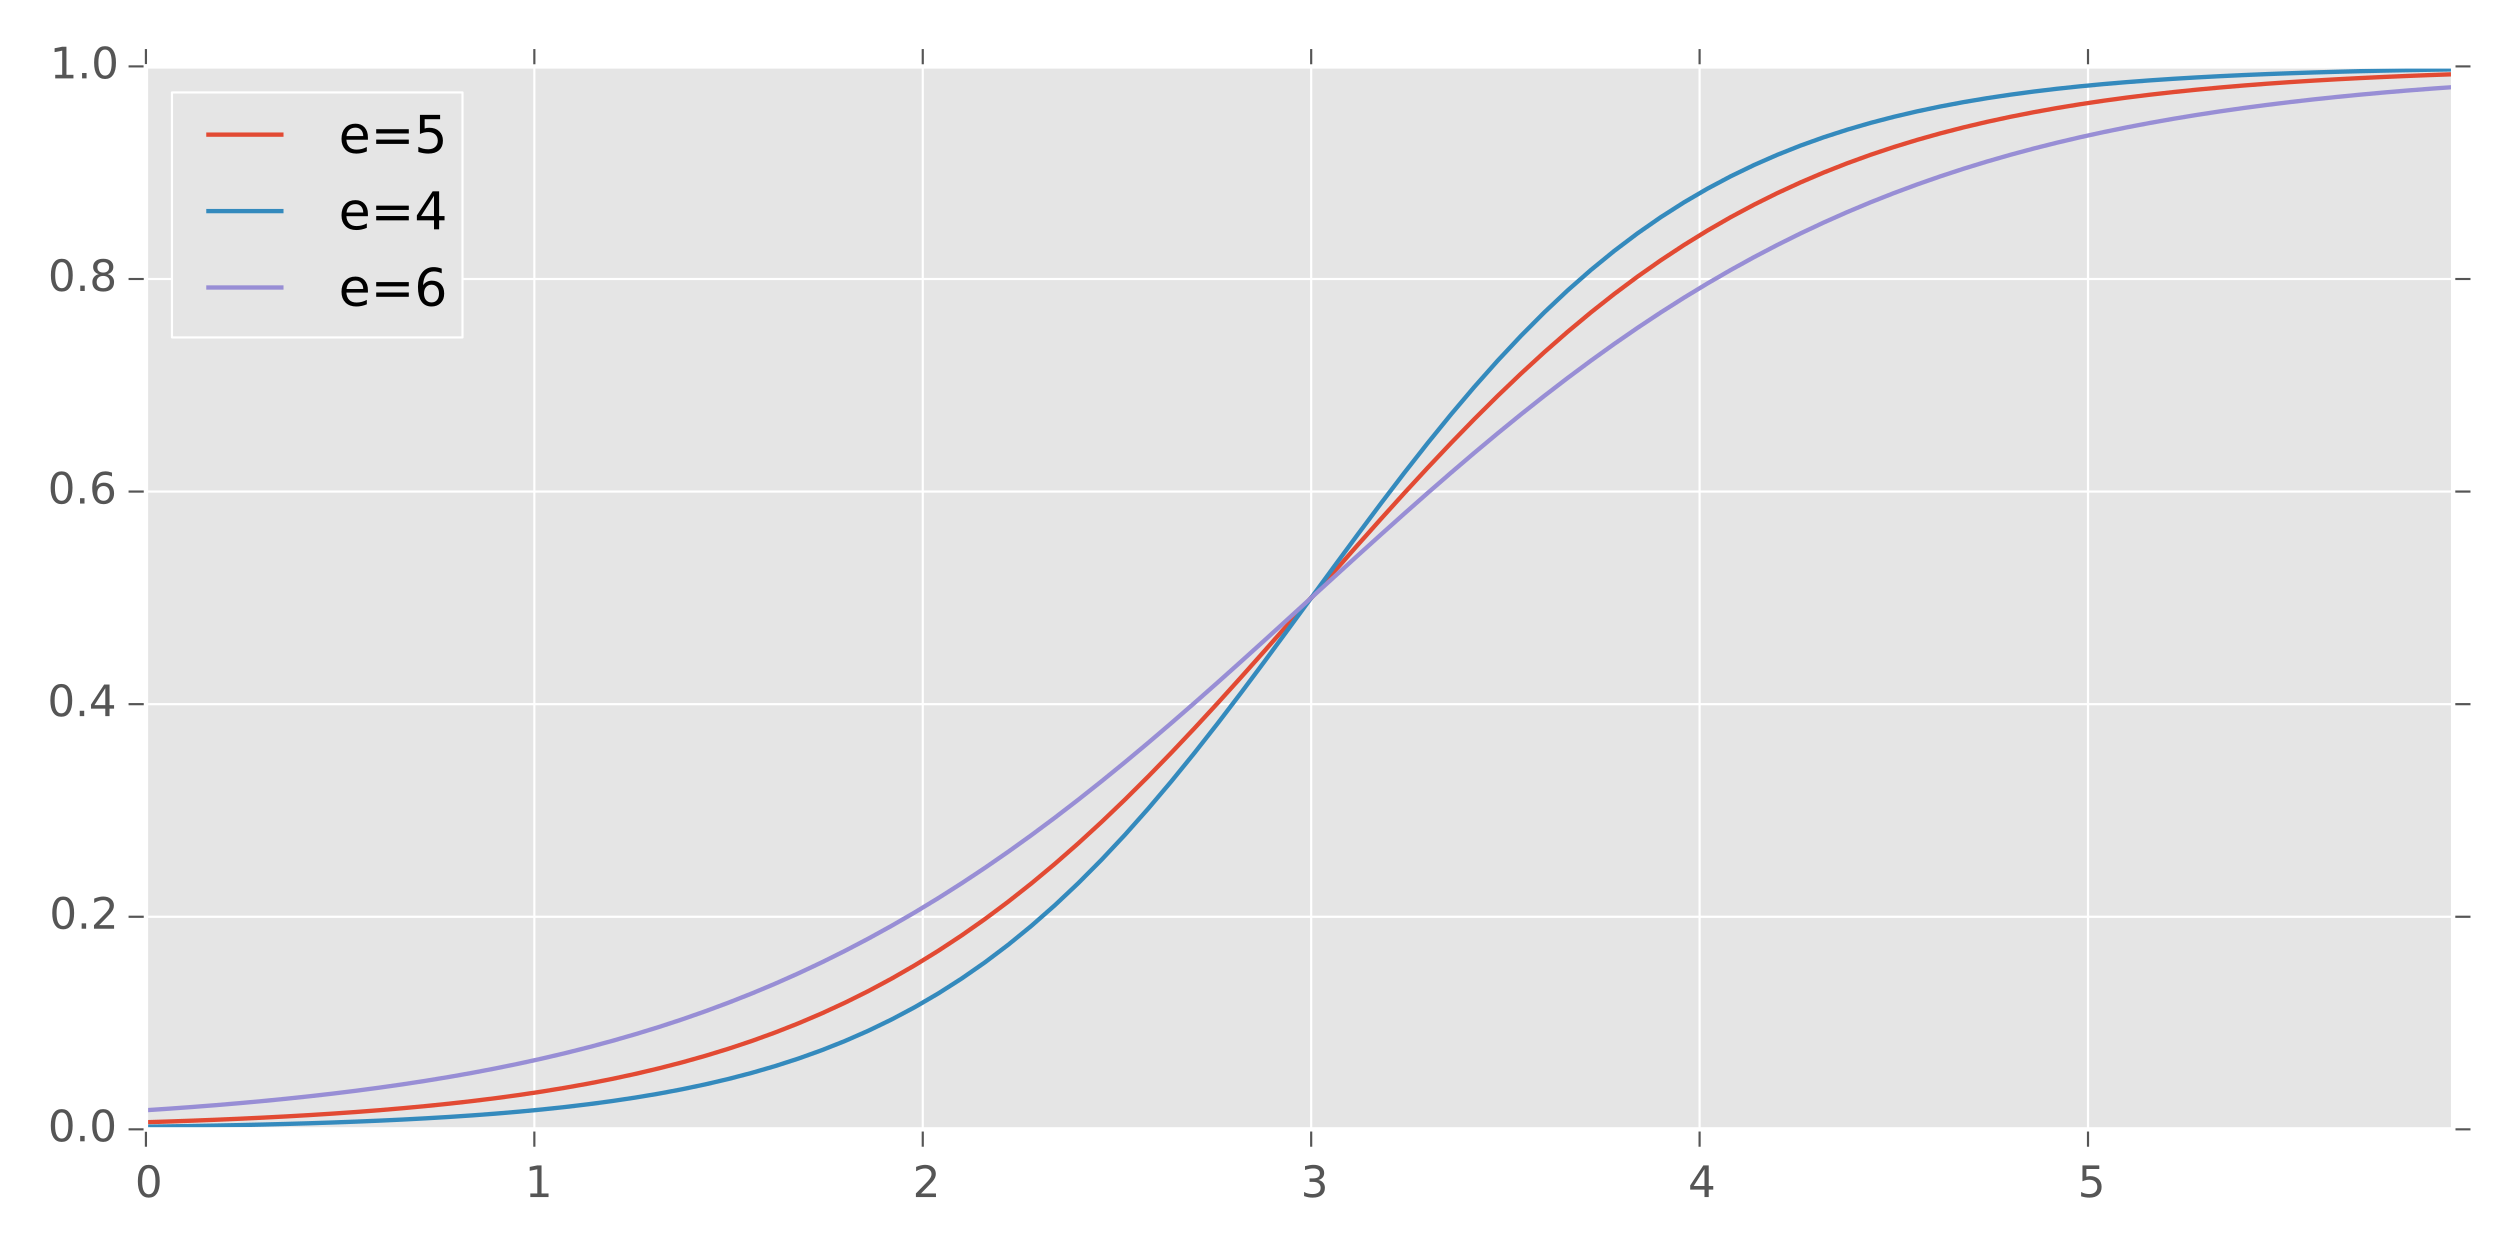 <?xml version="1.0" encoding="utf-8" standalone="no"?>
<!DOCTYPE svg PUBLIC "-//W3C//DTD SVG 1.1//EN"
  "http://www.w3.org/Graphics/SVG/1.1/DTD/svg11.dtd">
<!-- Created with matplotlib (http://matplotlib.org/) -->
<svg height="288pt" version="1.1" viewBox="0 0 576 288" width="576pt" xmlns="http://www.w3.org/2000/svg" xmlns:xlink="http://www.w3.org/1999/xlink">
 <defs>
  <style type="text/css">
*{stroke-linecap:butt;stroke-linejoin:round;}
  </style>
 </defs>
 <g id="figure_1">
  <g id="patch_1">
   <path d="
M0 288
L576 288
L576 0
L0 0
z
" style="fill:#ffffff;"/>
  </g>
  <g id="axes_1">
   <g id="patch_2">
    <path d="
M33.622 260.2
L565.2 260.2
L565.2 15.3
L33.622 15.3
z
" style="fill:#e5e5e5;"/>
   </g>
   <g id="matplotlib.axis_1">
    <g id="xtick_1">
     <g id="line2d_1">
      <path clip-path="url(#pa2310af2bc)" d="
M33.622 260.2
L33.622 15.3" style="fill:none;stroke:#ffffff;stroke-linecap:square;stroke-width:0.5;"/>
     </g>
     <g id="line2d_2">
      <defs>
       <path d="
M0 0
L0 4" id="m64c3aef5f4" style="stroke:#555555;stroke-width:0.5;"/>
      </defs>
      <g>
       <use style="fill:#555555;stroke:#555555;stroke-width:0.5;" x="33.622" xlink:href="#m64c3aef5f4" y="260.2"/>
      </g>
     </g>
     <g id="line2d_3">
      <defs>
       <path d="
M0 0
L0 -4" id="m91191bb255" style="stroke:#555555;stroke-width:0.5;"/>
      </defs>
      <g>
       <use style="fill:#555555;stroke:#555555;stroke-width:0.5;" x="33.622" xlink:href="#m91191bb255" y="15.3"/>
      </g>
     </g>
     <g id="text_1">
      <!-- 0 -->
      <defs>
       <path d="
M31.781 66.406
Q24.172 66.406 20.328 58.906
Q16.5 51.422 16.5 36.375
Q16.5 21.391 20.328 13.891
Q24.172 6.391 31.781 6.391
Q39.453 6.391 43.281 13.891
Q47.125 21.391 47.125 36.375
Q47.125 51.422 43.281 58.906
Q39.453 66.406 31.781 66.406
M31.781 74.219
Q44.047 74.219 50.516 64.516
Q56.984 54.828 56.984 36.375
Q56.984 17.969 50.516 8.266
Q44.047 -1.422 31.781 -1.422
Q19.531 -1.422 13.062 8.266
Q6.594 17.969 6.594 36.375
Q6.594 54.828 13.062 64.516
Q19.531 74.219 31.781 74.219" id="BitstreamVeraSans-Roman-30"/>
      </defs>
      <g style="fill:#555555;" transform="translate(31.102 275.798)scale(0.1 -0.1)">
       <use xlink:href="#BitstreamVeraSans-Roman-30"/>
      </g>
     </g>
    </g>
    <g id="xtick_2">
     <g id="line2d_4">
      <path clip-path="url(#pa2310af2bc)" d="
M123.113 260.2
L123.113 15.3" style="fill:none;stroke:#ffffff;stroke-linecap:square;stroke-width:0.5;"/>
     </g>
     <g id="line2d_5">
      <g>
       <use style="fill:#555555;stroke:#555555;stroke-width:0.5;" x="123.113" xlink:href="#m64c3aef5f4" y="260.2"/>
      </g>
     </g>
     <g id="line2d_6">
      <g>
       <use style="fill:#555555;stroke:#555555;stroke-width:0.5;" x="123.113" xlink:href="#m91191bb255" y="15.3"/>
      </g>
     </g>
     <g id="text_2">
      <!-- 1 -->
      <defs>
       <path d="
M12.406 8.297
L28.516 8.297
L28.516 63.922
L10.984 60.406
L10.984 69.391
L28.422 72.906
L38.281 72.906
L38.281 8.297
L54.391 8.297
L54.391 0
L12.406 0
z
" id="BitstreamVeraSans-Roman-31"/>
      </defs>
      <g style="fill:#555555;" transform="translate(120.943 275.798)scale(0.1 -0.1)">
       <use xlink:href="#BitstreamVeraSans-Roman-31"/>
      </g>
     </g>
    </g>
    <g id="xtick_3">
     <g id="line2d_7">
      <path clip-path="url(#pa2310af2bc)" d="
M212.604 260.2
L212.604 15.3" style="fill:none;stroke:#ffffff;stroke-linecap:square;stroke-width:0.5;"/>
     </g>
     <g id="line2d_8">
      <g>
       <use style="fill:#555555;stroke:#555555;stroke-width:0.5;" x="212.604" xlink:href="#m64c3aef5f4" y="260.2"/>
      </g>
     </g>
     <g id="line2d_9">
      <g>
       <use style="fill:#555555;stroke:#555555;stroke-width:0.5;" x="212.604" xlink:href="#m91191bb255" y="15.3"/>
      </g>
     </g>
     <g id="text_3">
      <!-- 2 -->
      <defs>
       <path d="
M19.188 8.297
L53.609 8.297
L53.609 0
L7.328 0
L7.328 8.297
Q12.938 14.109 22.625 23.891
Q32.328 33.688 34.812 36.531
Q39.547 41.844 41.422 45.531
Q43.312 49.219 43.312 52.781
Q43.312 58.594 39.234 62.25
Q35.156 65.922 28.609 65.922
Q23.969 65.922 18.812 64.312
Q13.672 62.703 7.812 59.422
L7.812 69.391
Q13.766 71.781 18.938 73
Q24.125 74.219 28.422 74.219
Q39.75 74.219 46.484 68.547
Q53.219 62.891 53.219 53.422
Q53.219 48.922 51.531 44.891
Q49.859 40.875 45.406 35.406
Q44.188 33.984 37.641 27.219
Q31.109 20.453 19.188 8.297" id="BitstreamVeraSans-Roman-32"/>
      </defs>
      <g style="fill:#555555;" transform="translate(210.29 275.798)scale(0.1 -0.1)">
       <use xlink:href="#BitstreamVeraSans-Roman-32"/>
      </g>
     </g>
    </g>
    <g id="xtick_4">
     <g id="line2d_10">
      <path clip-path="url(#pa2310af2bc)" d="
M302.096 260.2
L302.096 15.3" style="fill:none;stroke:#ffffff;stroke-linecap:square;stroke-width:0.5;"/>
     </g>
     <g id="line2d_11">
      <g>
       <use style="fill:#555555;stroke:#555555;stroke-width:0.5;" x="302.096" xlink:href="#m64c3aef5f4" y="260.2"/>
      </g>
     </g>
     <g id="line2d_12">
      <g>
       <use style="fill:#555555;stroke:#555555;stroke-width:0.5;" x="302.096" xlink:href="#m91191bb255" y="15.3"/>
      </g>
     </g>
     <g id="text_4">
      <!-- 3 -->
      <defs>
       <path d="
M40.578 39.312
Q47.656 37.797 51.625 33
Q55.609 28.219 55.609 21.188
Q55.609 10.406 48.188 4.484
Q40.766 -1.422 27.094 -1.422
Q22.516 -1.422 17.656 -0.516
Q12.797 0.391 7.625 2.203
L7.625 11.719
Q11.719 9.328 16.594 8.109
Q21.484 6.891 26.812 6.891
Q36.078 6.891 40.938 10.547
Q45.797 14.203 45.797 21.188
Q45.797 27.641 41.281 31.266
Q36.766 34.906 28.719 34.906
L20.219 34.906
L20.219 43.016
L29.109 43.016
Q36.375 43.016 40.234 45.922
Q44.094 48.828 44.094 54.297
Q44.094 59.906 40.109 62.906
Q36.141 65.922 28.719 65.922
Q24.656 65.922 20.016 65.031
Q15.375 64.156 9.812 62.312
L9.812 71.094
Q15.438 72.656 20.344 73.438
Q25.25 74.219 29.594 74.219
Q40.828 74.219 47.359 69.109
Q53.906 64.016 53.906 55.328
Q53.906 49.266 50.438 45.094
Q46.969 40.922 40.578 39.312" id="BitstreamVeraSans-Roman-33"/>
      </defs>
      <g style="fill:#555555;" transform="translate(299.696 275.798)scale(0.1 -0.1)">
       <use xlink:href="#BitstreamVeraSans-Roman-33"/>
      </g>
     </g>
    </g>
    <g id="xtick_5">
     <g id="line2d_13">
      <path clip-path="url(#pa2310af2bc)" d="
M391.587 260.2
L391.587 15.3" style="fill:none;stroke:#ffffff;stroke-linecap:square;stroke-width:0.5;"/>
     </g>
     <g id="line2d_14">
      <g>
       <use style="fill:#555555;stroke:#555555;stroke-width:0.5;" x="391.587" xlink:href="#m64c3aef5f4" y="260.2"/>
      </g>
     </g>
     <g id="line2d_15">
      <g>
       <use style="fill:#555555;stroke:#555555;stroke-width:0.5;" x="391.587" xlink:href="#m91191bb255" y="15.3"/>
      </g>
     </g>
     <g id="text_5">
      <!-- 4 -->
      <defs>
       <path d="
M37.797 64.312
L12.891 25.391
L37.797 25.391
z

M35.203 72.906
L47.609 72.906
L47.609 25.391
L58.016 25.391
L58.016 17.188
L47.609 17.188
L47.609 0
L37.797 0
L37.797 17.188
L4.891 17.188
L4.891 26.703
z
" id="BitstreamVeraSans-Roman-34"/>
      </defs>
      <g style="fill:#555555;" transform="translate(388.931 275.798)scale(0.1 -0.1)">
       <use xlink:href="#BitstreamVeraSans-Roman-34"/>
      </g>
     </g>
    </g>
    <g id="xtick_6">
     <g id="line2d_16">
      <path clip-path="url(#pa2310af2bc)" d="
M481.078 260.2
L481.078 15.3" style="fill:none;stroke:#ffffff;stroke-linecap:square;stroke-width:0.5;"/>
     </g>
     <g id="line2d_17">
      <g>
       <use style="fill:#555555;stroke:#555555;stroke-width:0.5;" x="481.078" xlink:href="#m64c3aef5f4" y="260.2"/>
      </g>
     </g>
     <g id="line2d_18">
      <g>
       <use style="fill:#555555;stroke:#555555;stroke-width:0.5;" x="481.078" xlink:href="#m91191bb255" y="15.3"/>
      </g>
     </g>
     <g id="text_6">
      <!-- 5 -->
      <defs>
       <path d="
M10.797 72.906
L49.516 72.906
L49.516 64.594
L19.828 64.594
L19.828 46.734
Q21.969 47.469 24.109 47.828
Q26.266 48.188 28.422 48.188
Q40.625 48.188 47.75 41.5
Q54.891 34.812 54.891 23.391
Q54.891 11.625 47.562 5.094
Q40.234 -1.422 26.906 -1.422
Q22.312 -1.422 17.547 -0.641
Q12.797 0.141 7.719 1.703
L7.719 11.625
Q12.109 9.234 16.797 8.062
Q21.484 6.891 26.703 6.891
Q35.156 6.891 40.078 11.328
Q45.016 15.766 45.016 23.391
Q45.016 31 40.078 35.438
Q35.156 39.891 26.703 39.891
Q22.75 39.891 18.812 39.016
Q14.891 38.141 10.797 36.281
z
" id="BitstreamVeraSans-Roman-35"/>
      </defs>
      <g style="fill:#555555;" transform="translate(478.72 275.798)scale(0.1 -0.1)">
       <use xlink:href="#BitstreamVeraSans-Roman-35"/>
      </g>
     </g>
    </g>
   </g>
   <g id="matplotlib.axis_2">
    <g id="ytick_1">
     <g id="line2d_19">
      <path clip-path="url(#pa2310af2bc)" d="
M33.622 260.2
L565.2 260.2" style="fill:none;stroke:#ffffff;stroke-linecap:square;stroke-width:0.5;"/>
     </g>
     <g id="line2d_20">
      <defs>
       <path d="
M0 0
L-4 0" id="mf591f037a3" style="stroke:#555555;stroke-width:0.5;"/>
      </defs>
      <g>
       <use style="fill:#555555;stroke:#555555;stroke-width:0.5;" x="33.622" xlink:href="#mf591f037a3" y="260.2"/>
      </g>
     </g>
     <g id="line2d_21">
      <defs>
       <path d="
M0 0
L4 0" id="m9430d3eee0" style="stroke:#555555;stroke-width:0.5;"/>
      </defs>
      <g>
       <use style="fill:#555555;stroke:#555555;stroke-width:0.5;" x="565.2" xlink:href="#m9430d3eee0" y="260.2"/>
      </g>
     </g>
     <g id="text_7">
      <!-- 0.0 -->
      <defs>
       <path d="
M10.688 12.406
L21 12.406
L21 0
L10.688 0
z
" id="BitstreamVeraSans-Roman-2e"/>
      </defs>
      <g style="fill:#555555;" transform="translate(11.042 262.959)scale(0.1 -0.1)">
       <use xlink:href="#BitstreamVeraSans-Roman-30"/>
       <use x="63.623" xlink:href="#BitstreamVeraSans-Roman-2e"/>
       <use x="95.41" xlink:href="#BitstreamVeraSans-Roman-30"/>
      </g>
     </g>
    </g>
    <g id="ytick_2">
     <g id="line2d_22">
      <path clip-path="url(#pa2310af2bc)" d="
M33.622 211.22
L565.2 211.22" style="fill:none;stroke:#ffffff;stroke-linecap:square;stroke-width:0.5;"/>
     </g>
     <g id="line2d_23">
      <g>
       <use style="fill:#555555;stroke:#555555;stroke-width:0.5;" x="33.622" xlink:href="#mf591f037a3" y="211.22"/>
      </g>
     </g>
     <g id="line2d_24">
      <g>
       <use style="fill:#555555;stroke:#555555;stroke-width:0.5;" x="565.2" xlink:href="#m9430d3eee0" y="211.22"/>
      </g>
     </g>
     <g id="text_8">
      <!-- 0.2 -->
      <g style="fill:#555555;" transform="translate(11.38 213.979)scale(0.1 -0.1)">
       <use xlink:href="#BitstreamVeraSans-Roman-30"/>
       <use x="63.623" xlink:href="#BitstreamVeraSans-Roman-2e"/>
       <use x="95.41" xlink:href="#BitstreamVeraSans-Roman-32"/>
      </g>
     </g>
    </g>
    <g id="ytick_3">
     <g id="line2d_25">
      <path clip-path="url(#pa2310af2bc)" d="
M33.622 162.24
L565.2 162.24" style="fill:none;stroke:#ffffff;stroke-linecap:square;stroke-width:0.5;"/>
     </g>
     <g id="line2d_26">
      <g>
       <use style="fill:#555555;stroke:#555555;stroke-width:0.5;" x="33.622" xlink:href="#mf591f037a3" y="162.24"/>
      </g>
     </g>
     <g id="line2d_27">
      <g>
       <use style="fill:#555555;stroke:#555555;stroke-width:0.5;" x="565.2" xlink:href="#m9430d3eee0" y="162.24"/>
      </g>
     </g>
     <g id="text_9">
      <!-- 0.4 -->
      <g style="fill:#555555;" transform="translate(10.939 164.999)scale(0.1 -0.1)">
       <use xlink:href="#BitstreamVeraSans-Roman-30"/>
       <use x="63.623" xlink:href="#BitstreamVeraSans-Roman-2e"/>
       <use x="95.41" xlink:href="#BitstreamVeraSans-Roman-34"/>
      </g>
     </g>
    </g>
    <g id="ytick_4">
     <g id="line2d_28">
      <path clip-path="url(#pa2310af2bc)" d="
M33.622 113.26
L565.2 113.26" style="fill:none;stroke:#ffffff;stroke-linecap:square;stroke-width:0.5;"/>
     </g>
     <g id="line2d_29">
      <g>
       <use style="fill:#555555;stroke:#555555;stroke-width:0.5;" x="33.622" xlink:href="#mf591f037a3" y="113.26"/>
      </g>
     </g>
     <g id="line2d_30">
      <g>
       <use style="fill:#555555;stroke:#555555;stroke-width:0.5;" x="565.2" xlink:href="#m9430d3eee0" y="113.26"/>
      </g>
     </g>
     <g id="text_10">
      <!-- 0.6 -->
      <defs>
       <path d="
M33.016 40.375
Q26.375 40.375 22.484 35.828
Q18.609 31.297 18.609 23.391
Q18.609 15.531 22.484 10.953
Q26.375 6.391 33.016 6.391
Q39.656 6.391 43.531 10.953
Q47.406 15.531 47.406 23.391
Q47.406 31.297 43.531 35.828
Q39.656 40.375 33.016 40.375
M52.594 71.297
L52.594 62.312
Q48.875 64.062 45.094 64.984
Q41.312 65.922 37.594 65.922
Q27.828 65.922 22.672 59.328
Q17.531 52.734 16.797 39.406
Q19.672 43.656 24.016 45.922
Q28.375 48.188 33.594 48.188
Q44.578 48.188 50.953 41.516
Q57.328 34.859 57.328 23.391
Q57.328 12.156 50.688 5.359
Q44.047 -1.422 33.016 -1.422
Q20.359 -1.422 13.672 8.266
Q6.984 17.969 6.984 36.375
Q6.984 53.656 15.188 63.938
Q23.391 74.219 37.203 74.219
Q40.922 74.219 44.703 73.484
Q48.484 72.75 52.594 71.297" id="BitstreamVeraSans-Roman-36"/>
      </defs>
      <g style="fill:#555555;" transform="translate(11.008 116.019)scale(0.1 -0.1)">
       <use xlink:href="#BitstreamVeraSans-Roman-30"/>
       <use x="63.623" xlink:href="#BitstreamVeraSans-Roman-2e"/>
       <use x="95.41" xlink:href="#BitstreamVeraSans-Roman-36"/>
      </g>
     </g>
    </g>
    <g id="ytick_5">
     <g id="line2d_31">
      <path clip-path="url(#pa2310af2bc)" d="
M33.622 64.28
L565.2 64.28" style="fill:none;stroke:#ffffff;stroke-linecap:square;stroke-width:0.5;"/>
     </g>
     <g id="line2d_32">
      <g>
       <use style="fill:#555555;stroke:#555555;stroke-width:0.5;" x="33.622" xlink:href="#mf591f037a3" y="64.28"/>
      </g>
     </g>
     <g id="line2d_33">
      <g>
       <use style="fill:#555555;stroke:#555555;stroke-width:0.5;" x="565.2" xlink:href="#m9430d3eee0" y="64.28"/>
      </g>
     </g>
     <g id="text_11">
      <!-- 0.8 -->
      <defs>
       <path d="
M31.781 34.625
Q24.75 34.625 20.719 30.859
Q16.703 27.094 16.703 20.516
Q16.703 13.922 20.719 10.156
Q24.75 6.391 31.781 6.391
Q38.812 6.391 42.859 10.172
Q46.922 13.969 46.922 20.516
Q46.922 27.094 42.891 30.859
Q38.875 34.625 31.781 34.625
M21.922 38.812
Q15.578 40.375 12.031 44.719
Q8.5 49.078 8.5 55.328
Q8.5 64.062 14.719 69.141
Q20.953 74.219 31.781 74.219
Q42.672 74.219 48.875 69.141
Q55.078 64.062 55.078 55.328
Q55.078 49.078 51.531 44.719
Q48 40.375 41.703 38.812
Q48.828 37.156 52.797 32.312
Q56.781 27.484 56.781 20.516
Q56.781 9.906 50.312 4.234
Q43.844 -1.422 31.781 -1.422
Q19.734 -1.422 13.25 4.234
Q6.781 9.906 6.781 20.516
Q6.781 27.484 10.781 32.312
Q14.797 37.156 21.922 38.812
M18.312 54.391
Q18.312 48.734 21.844 45.562
Q25.391 42.391 31.781 42.391
Q38.141 42.391 41.719 45.562
Q45.312 48.734 45.312 54.391
Q45.312 60.062 41.719 63.234
Q38.141 66.406 31.781 66.406
Q25.391 66.406 21.844 63.234
Q18.312 60.062 18.312 54.391" id="BitstreamVeraSans-Roman-38"/>
      </defs>
      <g style="fill:#555555;" transform="translate(11.062 67.039)scale(0.1 -0.1)">
       <use xlink:href="#BitstreamVeraSans-Roman-30"/>
       <use x="63.623" xlink:href="#BitstreamVeraSans-Roman-2e"/>
       <use x="95.41" xlink:href="#BitstreamVeraSans-Roman-38"/>
      </g>
     </g>
    </g>
    <g id="ytick_6">
     <g id="line2d_34">
      <path clip-path="url(#pa2310af2bc)" d="
M33.622 15.3
L565.2 15.3" style="fill:none;stroke:#ffffff;stroke-linecap:square;stroke-width:0.5;"/>
     </g>
     <g id="line2d_35">
      <g>
       <use style="fill:#555555;stroke:#555555;stroke-width:0.5;" x="33.622" xlink:href="#mf591f037a3" y="15.3"/>
      </g>
     </g>
     <g id="line2d_36">
      <g>
       <use style="fill:#555555;stroke:#555555;stroke-width:0.5;" x="565.2" xlink:href="#m9430d3eee0" y="15.3"/>
      </g>
     </g>
     <g id="text_12">
      <!-- 1.0 -->
      <g style="fill:#555555;" transform="translate(11.481 18.059)scale(0.1 -0.1)">
       <use xlink:href="#BitstreamVeraSans-Roman-31"/>
       <use x="63.623" xlink:href="#BitstreamVeraSans-Roman-2e"/>
       <use x="95.41" xlink:href="#BitstreamVeraSans-Roman-30"/>
      </g>
     </g>
    </g>
   </g>
   <g id="line2d_37">
    <path clip-path="url(#pa2310af2bc)" d="
M33.622 258.561
L38.991 258.39
L44.361 258.201
L49.73 257.993
L55.1 257.763
L60.469 257.509
L65.839 257.23
L71.208 256.922
L76.578 256.582
L81.947 256.208
L87.317 255.795
L92.686 255.341
L98.056 254.841
L103.425 254.291
L108.795 253.686
L114.164 253.021
L119.533 252.291
L124.903 251.489
L130.272 250.608
L135.642 249.643
L141.011 248.585
L146.381 247.428
L151.75 246.161
L157.12 244.778
L162.489 243.268
L167.859 241.622
L173.228 239.831
L178.598 237.884
L183.967 235.771
L189.337 233.482
L194.706 231.007
L200.076 228.336
L205.445 225.461
L210.815 222.371
L216.184 219.061
L221.554 215.524
L226.923 211.755
L232.292 207.751
L237.662 203.512
L243.031 199.039
L248.401 194.336
L253.77 189.412
L259.14 184.275
L264.509 178.939
L269.879 173.421
L275.248 167.74
L280.618 161.919
L285.987 155.981
L291.357 149.954
L296.726 143.867
L302.096 137.75
L307.465 131.633
L312.835 125.546
L318.204 119.519
L323.574 113.581
L328.943 107.76
L334.313 102.079
L339.682 96.561
L345.051 91.225
L350.421 86.088
L355.79 81.164
L361.16 76.461
L366.529 71.988
L371.899 67.749
L377.268 63.745
L382.638 59.976
L388.007 56.439
L393.377 53.129
L398.746 50.039
L404.116 47.164
L409.485 44.493
L414.855 42.018
L420.224 39.729
L425.594 37.616
L430.963 35.669
L436.333 33.878
L441.702 32.232
L447.072 30.722
L452.441 29.339
L457.81 28.072
L463.18 26.915
L468.549 25.857
L473.919 24.892
L479.288 24.011
L484.658 23.209
L490.027 22.479
L495.397 21.814
L500.766 21.209
L506.136 20.659
L511.505 20.159
L516.875 19.705
L522.244 19.293
L527.614 18.918
L532.983 18.578
L538.353 18.27
L543.722 17.991
L549.092 17.737
L554.461 17.507
L559.831 17.299
L565.2 17.11" style="fill:none;stroke:#e24a33;stroke-linecap:square;"/>
   </g>
   <g id="line2d_38">
    <path clip-path="url(#pa2310af2bc)" d="
M33.622 259.594
L38.991 259.517
L44.361 259.431
L49.73 259.333
L55.1 259.223
L60.469 259.099
L65.839 258.959
L71.208 258.802
L76.578 258.625
L81.947 258.425
L87.317 258.201
L92.686 257.948
L98.056 257.664
L103.425 257.345
L108.795 256.986
L114.164 256.582
L119.533 256.128
L124.903 255.619
L130.272 255.047
L135.642 254.406
L141.011 253.686
L146.381 252.881
L151.75 251.979
L157.12 250.97
L162.489 249.843
L167.859 248.585
L173.228 247.183
L178.598 245.622
L183.967 243.888
L189.337 241.963
L194.706 239.831
L200.076 237.475
L205.445 234.877
L210.815 232.02
L216.184 228.887
L221.554 225.461
L226.923 221.727
L232.292 217.674
L237.662 213.291
L243.031 208.571
L248.401 203.512
L253.77 198.116
L259.14 192.393
L264.509 186.354
L269.879 180.021
L275.248 173.421
L280.618 166.586
L285.987 159.556
L291.357 152.374
L296.726 145.088
L302.096 137.75
L307.465 130.412
L312.835 123.126
L318.204 115.944
L323.574 108.914
L328.943 102.079
L334.313 95.478
L339.682 89.146
L345.051 83.108
L350.421 77.384
L355.79 71.988
L361.16 66.929
L366.529 62.209
L371.899 57.826
L377.268 53.773
L382.638 50.039
L388.007 46.613
L393.377 43.48
L398.746 40.623
L404.116 38.025
L409.485 35.669
L414.855 33.537
L420.224 31.612
L425.594 29.878
L430.963 28.317
L436.333 26.915
L441.702 25.657
L447.072 24.53
L452.441 23.521
L457.81 22.619
L463.18 21.814
L468.549 21.095
L473.919 20.453
L479.288 19.881
L484.658 19.372
L490.027 18.918
L495.397 18.514
L500.766 18.155
L506.136 17.836
L511.505 17.552
L516.875 17.299
L522.244 17.075
L527.614 16.875
L532.983 16.698
L538.353 16.541
L543.722 16.401
L549.092 16.277
L554.461 16.167
L559.831 16.069
L565.2 15.982" style="fill:none;stroke:#348abd;stroke-linecap:square;"/>
   </g>
   <g id="line2d_39">
    <path clip-path="url(#pa2310af2bc)" d="
M33.622 255.795
L38.991 255.435
L44.361 255.047
L49.73 254.628
L55.1 254.175
L60.469 253.686
L65.839 253.159
L71.208 252.591
L76.578 251.979
L81.947 251.319
L87.317 250.608
L92.686 249.843
L98.056 249.02
L103.425 248.135
L108.795 247.183
L114.164 246.161
L119.533 245.064
L124.903 243.888
L130.272 242.627
L135.642 241.276
L141.011 239.831
L146.381 238.286
L151.75 236.637
L157.12 234.877
L162.489 233.002
L167.859 231.007
L173.228 228.887
L178.598 226.636
L183.967 224.251
L189.337 221.727
L194.706 219.061
L200.076 216.25
L205.445 213.291
L210.815 210.182
L216.184 206.922
L221.554 203.512
L226.923 199.952
L232.292 196.244
L237.662 192.393
L243.031 188.401
L248.401 184.275
L253.77 180.021
L259.14 175.649
L264.509 171.167
L269.879 166.586
L275.248 161.919
L280.618 157.177
L285.987 152.374
L291.357 147.525
L296.726 142.645
L302.096 137.75
L307.465 132.855
L312.835 127.975
L318.204 123.126
L323.574 118.323
L328.943 113.581
L334.313 108.914
L339.682 104.333
L345.051 99.851
L350.421 95.478
L355.79 91.225
L361.16 87.099
L366.529 83.108
L371.899 79.256
L377.268 75.548
L382.638 71.988
L388.007 68.578
L393.377 65.319
L398.746 62.209
L404.116 59.25
L409.485 56.439
L414.855 53.773
L420.224 51.249
L425.594 48.864
L430.963 46.613
L436.333 44.493
L441.702 42.498
L447.072 40.623
L452.441 38.863
L457.81 37.214
L463.18 35.669
L468.549 34.224
L473.919 32.873
L479.288 31.612
L484.658 30.436
L490.027 29.339
L495.397 28.317
L500.766 27.365
L506.136 26.48
L511.505 25.657
L516.875 24.892
L522.244 24.181
L527.614 23.521
L532.983 22.909
L538.353 22.34
L543.722 21.814
L549.092 21.325
L554.461 20.872
L559.831 20.453
L565.2 20.065" style="fill:none;stroke:#988ed5;stroke-linecap:square;"/>
   </g>
   <g id="patch_3">
    <path d="
M33.622 15.3
L565.2 15.3" style="fill:none;stroke:#ffffff;stroke-linecap:square;stroke-linejoin:miter;"/>
   </g>
   <g id="patch_4">
    <path d="
M565.2 260.2
L565.2 15.3" style="fill:none;stroke:#ffffff;stroke-linecap:square;stroke-linejoin:miter;"/>
   </g>
   <g id="patch_5">
    <path d="
M33.622 260.2
L565.2 260.2" style="fill:none;stroke:#ffffff;stroke-linecap:square;stroke-linejoin:miter;"/>
   </g>
   <g id="patch_6">
    <path d="
M33.622 260.2
L33.622 15.3" style="fill:none;stroke:#ffffff;stroke-linecap:square;stroke-linejoin:miter;"/>
   </g>
   <g id="legend_1">
    <g id="patch_7">
     <path d="
M39.622 77.741
L106.561 77.741
L106.561 21.3
L39.622 21.3
z
" style="fill:#e5e5e5;stroke:#ffffff;stroke-linejoin:miter;stroke-width:0.5;"/>
    </g>
    <g id="line2d_40">
     <path d="
M48.022 31.018
L64.822 31.018" style="fill:none;stroke:#e24a33;stroke-linecap:square;"/>
    </g>
    <g id="line2d_41"/>
    <g id="text_13">
     <!-- e=5 -->
     <defs>
      <path d="
M56.203 29.594
L56.203 25.203
L14.891 25.203
Q15.484 15.922 20.484 11.062
Q25.484 6.203 34.422 6.203
Q39.594 6.203 44.453 7.469
Q49.312 8.734 54.109 11.281
L54.109 2.781
Q49.266 0.734 44.188 -0.344
Q39.109 -1.422 33.891 -1.422
Q20.797 -1.422 13.156 6.188
Q5.516 13.812 5.516 26.812
Q5.516 40.234 12.766 48.109
Q20.016 56 32.328 56
Q43.359 56 49.781 48.891
Q56.203 41.797 56.203 29.594
M47.219 32.234
Q47.125 39.594 43.094 43.984
Q39.062 48.391 32.422 48.391
Q24.906 48.391 20.391 44.141
Q15.875 39.891 15.188 32.172
z
" id="BitstreamVeraSans-Roman-65"/>
      <path d="
M10.594 45.406
L73.188 45.406
L73.188 37.203
L10.594 37.203
z

M10.594 25.484
L73.188 25.484
L73.188 17.188
L10.594 17.188
z
" id="BitstreamVeraSans-Roman-3d"/>
     </defs>
     <g transform="translate(78.022 35.218)scale(0.12 -0.12)">
      <use xlink:href="#BitstreamVeraSans-Roman-65"/>
      <use x="61.523" xlink:href="#BitstreamVeraSans-Roman-3d"/>
      <use x="145.312" xlink:href="#BitstreamVeraSans-Roman-35"/>
     </g>
    </g>
    <g id="line2d_42">
     <path d="
M48.022 48.632
L64.822 48.632" style="fill:none;stroke:#348abd;stroke-linecap:square;"/>
    </g>
    <g id="line2d_43"/>
    <g id="text_14">
     <!-- e=4 -->
     <g transform="translate(78.022 52.832)scale(0.12 -0.12)">
      <use xlink:href="#BitstreamVeraSans-Roman-65"/>
      <use x="61.523" xlink:href="#BitstreamVeraSans-Roman-3d"/>
      <use x="145.312" xlink:href="#BitstreamVeraSans-Roman-34"/>
     </g>
    </g>
    <g id="line2d_44">
     <path d="
M48.022 66.246
L64.822 66.246" style="fill:none;stroke:#988ed5;stroke-linecap:square;"/>
    </g>
    <g id="line2d_45"/>
    <g id="text_15">
     <!-- e=6 -->
     <g transform="translate(78.022 70.446)scale(0.12 -0.12)">
      <use xlink:href="#BitstreamVeraSans-Roman-65"/>
      <use x="61.523" xlink:href="#BitstreamVeraSans-Roman-3d"/>
      <use x="145.312" xlink:href="#BitstreamVeraSans-Roman-36"/>
     </g>
    </g>
   </g>
  </g>
 </g>
 <defs>
  <clipPath id="pa2310af2bc">
   <rect height="244.9" width="531.578" x="33.622" y="15.3"/>
  </clipPath>
 </defs>
</svg>
